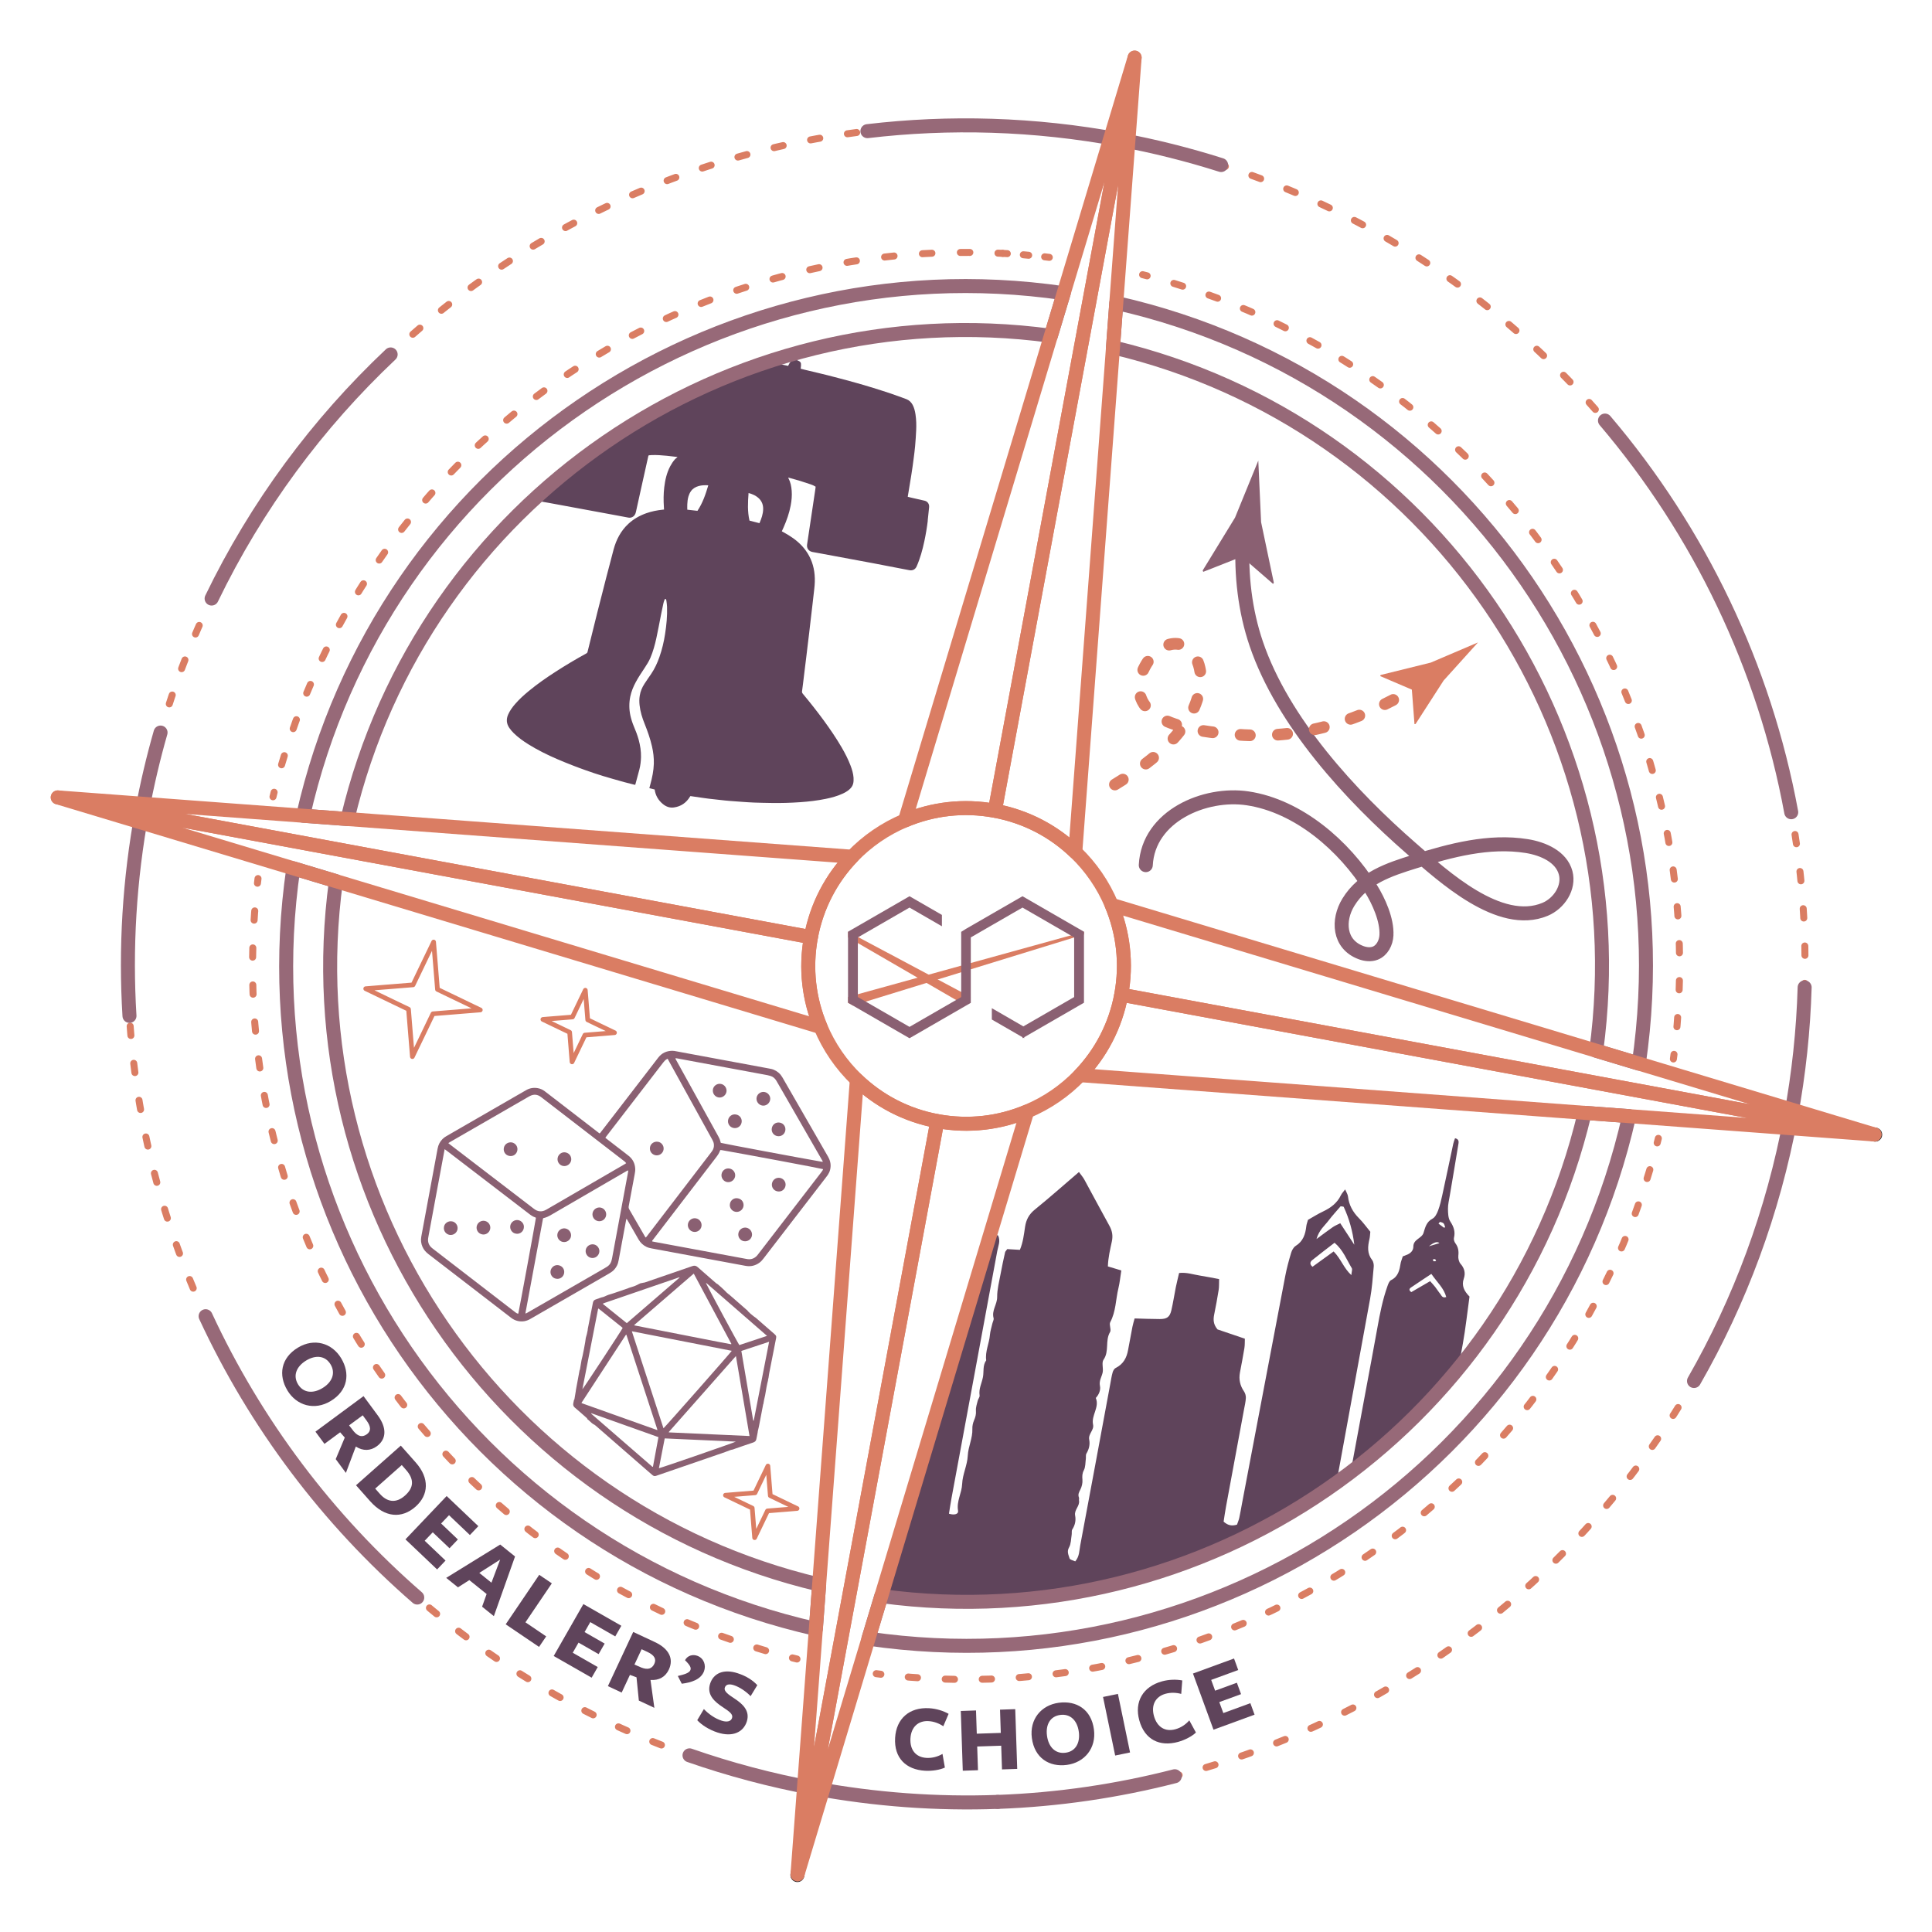 <?xml version="1.0" encoding="UTF-8"?><svg id="Layer_1" xmlns="http://www.w3.org/2000/svg" viewBox="0 0 828 828"><defs><style>.cls-1{stroke-dasharray:0 0 3.97 11.91;}.cls-1,.cls-2,.cls-3,.cls-4,.cls-5,.cls-6,.cls-7,.cls-8,.cls-9,.cls-10,.cls-11,.cls-12,.cls-13{fill:none;stroke-linecap:round;stroke-linejoin:round;}.cls-1,.cls-2,.cls-3,.cls-5,.cls-6,.cls-7,.cls-8,.cls-9,.cls-10,.cls-11{stroke:#da7d63;}.cls-1,.cls-3,.cls-6,.cls-7,.cls-8,.cls-10,.cls-11{stroke-width:3px;}.cls-2{stroke-width:5px;}.cls-2,.cls-7{stroke-dasharray:0 0 4 12;}.cls-4{stroke:#8a6072;}.cls-4,.cls-5,.cls-12,.cls-13{stroke-width:6px;}.cls-6{stroke-dasharray:0 0 3.97 11.9;}.cls-8{stroke-dasharray:0 0 4.07 12.2;}.cls-9{stroke-width:2px;}.cls-10{stroke-dasharray:0 0 2.3 6.89;}.cls-11{stroke-dasharray:0 0 3.96 11.89;}.cls-14{fill:#5f445b;}.cls-14,.cls-15,.cls-16{stroke-width:0px;}.cls-15{fill:#8a6072;}.cls-16{fill:#da7d63;}.cls-12{stroke:#231f20;}.cls-13{stroke:#976978;}</style></defs><path class="cls-7" d="m503.47,761.24c-49.11,12.63-101.69,15.01-154.83,5.15C153.53,730.18,24.71,542.66,60.91,347.55,97.12,152.44,284.64,23.62,479.75,59.82c195.11,36.2,323.93,223.72,287.73,418.84-26.34,141.97-132.8,248.84-264.01,282.58"/><path class="cls-3" d="m117,341.48c.16-.65.32-1.3.48-1.94"/><path class="cls-8" d="m120.67,327.76c39-133.29,163.48-223.06,300.94-219.48"/><path class="cls-3" d="m427.7,108.49c.67.03,1.33.06,2,.1"/><path class="cls-13" d="m773.42,423.16c-.54,18.35-2.49,36.89-5.94,55.49-7.6,40.96-21.87,79-41.48,113.21"/><path class="cls-3" d="m341.56,711.01c-.65-.16-1.3-.32-1.94-.48"/><path class="cls-1" d="m328.12,707.42c-140.52-40.96-232.76-176.9-218.42-322.98"/><path class="cls-3" d="m110.34,378.52c.08-.66.16-1.32.24-1.99"/><path class="cls-14" d="m397.59,223.08c.22-1.9.42-3.81.6-5.71.13-1.37-.65-2.48-1.92-2.78-1.84-.43-3.7-.84-5.54-1.26-.56-.12-1.11-.27-1.69-.41.02-.15.03-.27.05-.38.11-.68.22-1.37.34-2.05.78-4.66,1.56-9.31,2.14-14,.22-1.76.47-3.52.62-5.3.2-2.29.36-4.58.46-6.88.1-2.23.04-4.46-.29-6.67-.22-1.44-.55-2.86-1.25-4.16-.58-1.05-1.39-1.88-2.51-2.35-.75-.31-1.51-.58-2.27-.85-1.55-.56-3.12-1.13-4.68-1.66-1.3-.44-2.6-.86-3.9-1.27-1.14-.37-2.29-.73-3.43-1.08-1.35-.41-2.68-.83-4.02-1.22-1.14-.33-2.28-.66-3.42-.97-1.41-.39-2.83-.8-4.25-1.18-.97-.26-1.93-.51-2.9-.76-1.68-.44-3.36-.9-5.05-1.32-1.33-.34-2.66-.66-3.99-.97-1.96-.47-3.92-.92-5.87-1.4-.55-.13-1.11-.29-1.67-.43.05-.46.1-.88.13-1.29.1-1.28-.16-1.71-1.36-2.23-1.06-.47-2.21-.28-3.05.53-.4.39-.68.88-.92,1.39-.07.14-.13.27-.18.38-2.88-.6-5.76-1.19-8.63-1.78-37.5,12.33-71.83,32.65-100.6,59.34,2.28.38,4.57.78,6.84,1.19,9.52,1.76,19.04,3.51,28.57,5.28,1.78.33,3.56.66,5.34,1,.6.11,1.17.04,1.72-.24.91-.46,1.32-1.26,1.53-2.21.7-3.2,1.41-6.38,2.11-9.57.81-3.65,1.62-7.31,2.44-10.96.24-1.08.49-2.18.73-3.27.1-.41.1-.42.53-.47.28-.04.57-.06.86-.07,2.2-.1,4.39.09,6.58.29,1.36.13,2.72.31,4.08.47.14.02.28.05.49.09-.11.1-.17.16-.23.21-.29.25-.63.46-.87.74-.8.91-1.46,1.91-2.03,2.97-1.49,2.84-2.19,5.89-2.56,9.03-.33,2.83-.34,5.66-.15,8.5.02.34.04.67.06,1.04-.22.03-.41.05-.58.06-2.42.25-4.77.72-7.07,1.53-2.86,1.03-5.44,2.48-7.67,4.56-3.21,3-5.15,6.74-6.29,10.94-.54,2.02-1.05,4.03-1.58,6.04-.53,2.03-1.07,4.05-1.6,6.09-.57,2.22-1.13,4.46-1.7,6.68-.7,2.71-1.39,5.41-2.08,8.12-.74,2.95-1.47,5.91-2.2,8.87-.68,2.72-1.37,5.45-2.03,8.18-.07.28-.21.44-.45.56-4.53,2.49-8.96,5.12-13.3,7.93-3.94,2.54-7.79,5.22-11.41,8.21-2.07,1.7-4.05,3.49-5.81,5.52-1.22,1.4-2.32,2.9-3.07,4.63-.85,1.98-.69,3.85.52,5.64.55.79,1.16,1.54,1.85,2.21,1.93,1.9,4.12,3.46,6.4,4.88,3.91,2.43,8.03,4.47,12.25,6.29,2.33,1.01,4.7,1.95,7.08,2.88,1.68.66,3.39,1.27,5.08,1.88,1.21.43,2.43.85,3.64,1.26,1.29.42,2.6.85,3.91,1.25,1.36.41,2.72.81,4.08,1.2,1.64.47,3.28.94,4.93,1.39,1.34.36,2.69.7,4.03,1.04.22.06.45.08.73.14.6-2.22,1.2-4.38,1.77-6.56.45-1.74.65-3.52.7-5.32.06-2.52-.34-4.99-.99-7.42-.55-2-1.3-3.94-2.12-5.86-.61-1.47-1.09-2.98-1.44-4.54-.58-2.7-.6-5.41-.05-8.12.46-2.21,1.32-4.29,2.4-6.28,1.13-2.1,2.48-4.08,3.79-6.06.9-1.37,1.78-2.75,2.43-4.27,1.16-2.73,1.94-5.6,2.57-8.48.74-3.37,1.35-6.78,2.02-10.16.32-1.58.64-3.16.99-4.72.1-.51.3-1,.48-1.5.06-.18.15-.38.41-.41.3.21.37.54.4.85.12.85.24,1.71.27,2.56.14,3.91-.24,7.78-.84,11.63-.51,3.36-1.3,6.67-2.43,9.89-.89,2.53-2,4.95-3.5,7.18-.96,1.42-1.95,2.8-2.88,4.24-1.03,1.57-1.76,3.27-2.05,5.14-.22,1.34-.22,2.7-.07,4.05.3,2.8,1.13,5.46,2.18,8.05,1.25,3.13,2.38,6.3,3.13,9.59.57,2.47.87,4.96.8,7.49-.1,3.03-.71,5.97-1.51,8.88-.15.52-.27,1.04-.41,1.57.8.2,1.55.39,2.27.57.36,2.59,1.59,4.66,3.57,6.27,1.35,1.1,2.91,1.68,4.67,1.43,3.03-.41,5.3-1.99,6.88-4.58.06-.1.13-.19.17-.27.09,0,.14,0,.19,0,1.86.27,3.71.55,5.58.81.72.1,1.44.21,2.16.29,1.68.19,3.36.38,5.04.56,1.35.15,2.69.3,4.03.4,1.73.15,3.47.27,5.21.39,1.74.12,3.47.25,5.21.31,2.46.09,4.93.13,7.39.17,4.07.07,8.14-.05,12.19-.33,3.74-.26,7.46-.69,11.14-1.45,2.4-.5,4.77-1.13,7.02-2.16,1.03-.47,2.03-1.01,2.89-1.76.79-.67,1.42-1.45,1.7-2.46.23-.88.26-1.77.2-2.67-.13-1.79-.64-3.5-1.27-5.16-1.02-2.71-2.36-5.28-3.8-7.78-2.33-4-4.94-7.82-7.66-11.55-2.87-3.92-5.88-7.73-8.99-11.46-.3-.35-.42-.68-.35-1.14.15-.94.26-1.88.37-2.82.25-1.99.48-3.97.72-5.95.22-1.78.45-3.56.66-5.34.23-1.9.45-3.8.68-5.7.2-1.72.42-3.45.63-5.18.21-1.85.42-3.7.64-5.55.25-2.19.52-4.37.77-6.56.26-2.25.51-4.5.77-6.75.23-1.97.32-3.95.15-5.93-.32-3.91-1.58-7.49-3.93-10.66-1.95-2.61-4.4-4.67-7.16-6.36-.96-.59-1.96-1.13-2.95-1.69,0,0-.01-.05,0-.07.26-.55.51-1.11.76-1.67,1.31-2.99,2.4-6.06,3.01-9.29.4-2.1.61-4.22.44-6.37-.14-1.86-.5-3.68-1.39-5.35-.05-.08-.06-.17-.1-.29.12.02.19.02.25.05,1.61.46,3.23.89,4.83,1.37,1.55.48,3.09.98,4.62,1.51.72.24,1.4.56,2.05.97-.04.37-.07.7-.12,1.04-.55,3.73-1.11,7.46-1.67,11.2-.62,4.17-1.25,8.33-1.87,12.5-.25,1.66.65,2.93,2.31,3.25,1.3.24,2.6.47,3.9.71,7.35,1.36,14.72,2.72,22.07,4.1,3.82.72,7.64,1.47,11.47,2.21,1.38.26,2.76.54,4.14.79,1.37.24,2.49-.36,3.05-1.62,1.53-3.45,2.51-7.07,3.3-10.75.63-2.94,1.13-5.92,1.49-8.91Zm-98.68-4.15c-1.43-.16-2.88-.33-4.36-.49,0-.79-.04-1.55,0-2.31.05-1.12.17-2.23.48-3.31.23-.8.56-1.55,1.04-2.25.83-1.2,2.01-1.89,3.38-2.27,1.25-.35,2.53-.38,3.82-.33.06,0,.13.03.27.06-1.14,3.83-2.4,7.55-4.64,10.9Zm26.57,5.29c-1.42-.36-2.81-.72-4.27-1.1-.9-3.85-.71-7.79-.4-11.82.45.13.84.23,1.21.37.79.29,1.56.65,2.25,1.14,1.87,1.28,2.83,3.05,2.8,5.32-.03,2.16-.74,4.14-1.59,6.09Z"/><path class="cls-3" d="m710.72,487.87c-.16.65-.32,1.29-.49,1.94"/><path class="cls-6" d="m707.07,501.28c-41.55,140.08-177.65,231.77-323.65,216.92"/><path class="cls-3" d="m377.51,717.54c-.66-.08-1.32-.16-1.98-.25"/><path class="cls-13" d="m371.75,56.21c35.1-4.16,71.42-3.18,108,3.61,14.93,2.77,29.48,6.43,43.59,10.91"/><path class="cls-3" d="m489.69,117.72c.65.16,1.29.33,1.94.5"/><path class="cls-11" d="m503.07,121.45c139.55,42.29,230.56,178.59,215.05,324.51"/><path class="cls-3" d="m717.43,451.87c-.08.66-.17,1.32-.26,1.98"/><path class="cls-3" d="m429.7,108.59c.67.03,1.33.07,2,.11"/><path class="cls-10" d="m438.57,109.19c1.9.16,3.81.33,5.72.52"/><path class="cls-3" d="m447.71,110.07c.66.07,1.32.15,1.99.23"/><path class="cls-14" d="m578.84,631.02c17-12.9,32.5-27.79,46.13-44.41.66-3.56,1.3-7.11,1.95-10.67,1.22-6.76,1.94-13.63,2.87-20.27-2.33-2.36-3.48-4.68-2.46-7.66.82-2.37.33-4.43-1.39-6.39-.72-.82-1.05-2.32-.94-3.44.22-2-.03-3.7-1.25-5.33-.46-.61-.8-1.63-.63-2.32.65-2.66-.07-4.75-1.56-7.03-.94-1.42-.98-3.6-1-5.43-.02-1.86.45-3.74.76-5.59,1.21-7.23,2.46-14.45,3.63-21.69.17-1.11.62-2.53-1.36-2.98-.26.78-.59,1.55-.76,2.34-1.58,7.35-3.09,14.69-4.7,22.02-.48,2.23-1,4.47-1.8,6.6-.49,1.31-1.27,2.92-2.4,3.51-2.61,1.38-3.11,3.7-3.86,6.13-.74,2.35-4.37,2.69-4.35,5.83.01,1.59-.99,2.72-2.43,3.38-.97.44-1.98.78-2.1.82-.54,1.72-.82,2.31-.91,2.92-.48,2.93-.99,5.74-4.13,7.28-.75.37-1.2,1.63-1.53,2.57-2.04,5.73-3.21,11.67-4.28,17.65-1.73,9.7-3.58,19.38-5.38,29.08l-6.14,33.07Zm38.28-107.35c.54.16,1.2.25,1.54.62.39.42.48,1.11.7,1.68-.19.06-.47.22-.58.15-.77-.54-1.51-1.12-2.27-1.7.38-.48.54-.75.61-.74Zm-.24,9.11c-1.11.33-2.21.66-4.48,1.33q3.27-2.6,4.48-1.33Zm-1.4,7.62c-.34.05-.71.21-1.01.13-.2-.07-.31-.47-.46-.74.37-.05.73-.22,1.02-.13.21.07.31.47.45.74Zm-10.75,11.37c2.71-1.86,5.47-3.65,8.71-5.81,2.53,3.67,5.38,6.1,6.38,9.91-1.74.59-2-.67-2.56-1.33-.79-.96-1.43-2.04-2.2-3.01-.62-.8-1.32-1.52-2.15-2.46-2.87,1.67-5.51,3.2-8.06,4.69-1.17-.8-.89-1.47-.12-1.99Z"/><path class="cls-14" d="m588.74,542.97c.09-.97-.12-2.23-.68-2.95-2.2-2.82-1.9-5.82-1.16-8.96.24-1,.26-2.05.38-3.16-1.66-2.01-3.12-4.07-4.89-5.83-2.61-2.63-4.27-5.62-4.69-9.33-.1-.91-.7-1.76-1.21-2.99-.83,1.12-1.45,1.72-1.8,2.46-1.63,3.4-4.39,5.46-7.72,7.02-2.25,1.06-4.35,2.42-6.41,3.57-.29,1.08-.62,1.88-.71,2.7-.39,3.45-1.34,6.47-4.57,8.47-.94.59-1.64,1.92-1.97,3.06-.96,3.21-1.84,6.45-2.47,9.73-6.22,32.55-12.38,65.1-18.56,97.65-.39,2.06-.73,4.14-1.18,6.18-.23,1-.66,1.94-.96,2.83-2.14.65-3.87.4-5.73-1.29.32-2.08.63-4.33,1.05-6.57,2.54-13.82,5.12-27.63,7.68-41.45.3-1.64.71-3.3.8-4.96.04-.94-.26-2.05-.79-2.82-1.7-2.49-2.29-5.13-1.75-8.07.66-3.51,1.35-7,1.92-10.53.22-1.37.14-2.8.19-4-4.31-1.46-8.23-2.79-11.72-3.98-1.83-2.18-1.86-4.2-1.43-6.35.7-3.5,1.37-7,1.92-10.53.23-1.39.13-2.84.2-4.68-2.9-.54-5.55-1.1-8.22-1.51-2.84-.44-5.64-1.47-8.93-1.11-.5,2.16-1.01,4.16-1.42,6.16-.66,3.28-1.14,6.62-1.91,9.88-.68,2.85-1.9,3.7-4.92,3.7-3.49,0-6.99-.16-10.81-.26-.33,1.22-.71,2.39-.94,3.58-.65,3.3-1.27,6.6-1.86,9.9-.6,3.39-2.05,6.13-5.31,7.73-.61.3-1.11,1.18-1.31,1.89-.46,1.6-.7,3.28-1.01,4.93-4.29,23.1-8.55,46.2-12.89,69.28-.42,2.21-.29,4.62-2.12,6.8-.84-.41-2.26-.66-2.44-1.28-.45-1.47-1.25-2.91-.21-4.73.86-1.52.81-3.57,1.11-5.39.13-.76-.11-1.71.26-2.28,1.2-1.87,1.63-3.86,1.22-5.99-.47-2.44,2.09-4.03,1.66-6.42-.07-.4.11-.88-.02-1.25-.52-1.31,0-2.27.6-3.44.64-1.25,1.01-2.83.89-4.23-.12-1.49-.12-2.66.62-4.07.72-1.39.62-3.21.84-4.85.1-.76-.11-1.68.25-2.27,1.12-1.9,1.61-3.87,1.19-6.01-.48-2.43,2.18-4.05,1.66-6.42-.86-3.94,2.85-7.39,1.17-11.4,1.36-1.47,2.16-3.39,1.78-5.16-.47-2.28.79-3.9,1.17-5.82.34-1.79-.52-4.15.36-5.41,2.57-3.65.59-8.17,2.8-11.85.63-1.04-.51-3.13.08-4.24,2.46-4.59,2.33-9.73,3.51-14.57.58-2.39.8-4.89,1.24-7.6-2.09-.63-3.8-1.14-5.76-1.73.12-3.85.98-7.3,1.71-10.74.51-2.42.15-4.48-1.02-6.61-3.66-6.61-7.19-13.28-10.81-19.91-.57-1.04-1.39-1.96-2.28-3.2-6.47,5.53-12.57,10.97-18.91,16.1-2.49,2.01-3.71,4.31-4.18,7.37-.49,3.25-.84,6.61-2.22,9.89-2.04-.12-3.84-.23-5.41-.32-.48.68-.85.98-.93,1.34-.68,3.07-1.36,6.14-1.92,9.24-.6,3.3-1.51,6.62-1.48,9.93.04,3.18-2.45,5.79-1.53,9.07.19.67-.36,1.54-.53,2.33-.37,1.61-.9,3.22-1.04,4.85-.3,3.68-2.12,7.12-1.6,10.9-1.57,2.21-.94,4.8-1.39,7.18-.5,2.61-1.87,5.03-1.44,7.88.11.69-.62,1.48-.81,2.26-.34,1.41-.87,2.88-.76,4.27.13,1.55-.23,2.79-.82,4.16-.48,1.12-.76,2.44-.71,3.66.15,3.97-1.78,7.52-1.97,11.49-.19,4.05-2.25,8.01-2.4,12.05-.15,3.95-2.49,7.44-1.76,11.51.26,1.44-1.49,2.01-3.9,1.28.36-2.21.69-4.47,1.1-6.71,6.53-35.27,13.1-70.53,19.59-105.8.4-2.18,1.51-4.41.37-6.74-1.09-.3-2.18-.6-3.28-.9l-46.8,155.49c71.24,9.65,140.35-9.36,195.09-48.59,4.83-26.28,9.64-52.56,14.42-78.85.83-4.5,1.14-9.1,1.55-13.68Zm-19.34-19.89c1.63-2.16,3.48-4.14,5.15-6.1.61.11,1.24.07,1.33.27,2.36,5.08,3.85,10.45,4.54,16.21-1.93-2.95-3.87-5.91-6.03-9.22-1.15.59-2.25,1.03-3.2,1.68-2.06,1.41-4.03,2.93-6.98,5.1,1.15-3.97,3.53-5.74,5.19-7.94Zm2.17,13.25c-3.17,2.29-6.16,4.45-9.07,6.57-1.41-1.16-.93-2.18-.15-2.82,3.08-2.5,6.26-4.88,9.6-7.47,3.64,3.06,5.18,7.22,7.39,10.9.32.54-.08,1.5-.19,2.96-3.33-3.01-4.33-6.82-7.58-10.13Z"/><path class="cls-13" d="m55.49,435.38c-1.77-28.77-.07-58.21,5.42-87.83,2.12-11.44,4.76-22.64,7.9-33.6"/><path class="cls-13" d="m455.88,125.65l-5.5,18.26c-138.62-18.77-269.25,70.97-301.46,207.1l-19.02-1.41c33.46-148.17,175.68-245.87,325.99-223.94Z"/><path class="cls-13" d="m702.36,455.82l-18.26-5.5c18.77-138.62-70.97-269.25-207.1-301.46l1.41-19.02c148.17,33.46,245.87,175.68,223.94,325.99Z"/><path class="cls-13" d="m698.18,478.35c-33.46,148.17-175.68,245.87-325.99,223.94l5.5-18.26c138.62,18.77,269.25-70.97,301.46-207.1l19.02,1.41Z"/><path class="cls-13" d="m427.57,772.24c-25.93.94-52.36-.93-78.93-5.86-18.33-3.4-36.07-8.14-53.14-14.09"/><path class="cls-13" d="m349.65,698.12c-148.17-33.46-245.87-175.68-223.94-325.99l18.26,5.5c-18.77,138.62,70.97,269.25,207.1,301.46l-1.41,19.02Z"/><line class="cls-12" x1="341.74" y1="803.58" x2="341.8" y2="803.26"/><line class="cls-12" x1="803.64" y1="486.27" x2="803.32" y2="486.21"/><path class="cls-5" d="m460.84,365.16c-9.19-8.85-20.99-15.18-34.47-17.69L486.27,24.69l-2.82,37.65-5.04,67.49-1.41,19.02-16.16,216.31Z"/><path class="cls-5" d="m486.27,24.69l-59.9,322.79c-13.48-2.5-26.77-.82-38.52,4.14l62.52-207.71,5.5-18.26,19.51-64.81,10.88-36.15Z"/><path class="cls-5" d="m440.22,476.33l-62.52,207.71-5.5,18.26-19.51,64.81-10.88,36.15,59.9-322.79c13.48,2.5,26.77.82,38.52-4.14Z"/><path class="cls-5" d="m401.69,480.47l-59.9,322.79,2.82-37.65,5.04-67.49,1.41-19.02,16.16-216.31c9.19,8.85,20.99,15.18,34.47,17.69Z"/><path class="cls-5" d="m803.32,486.21l-322.79-59.9c2.5-13.48.82-26.77-4.14-38.52l207.71,62.52,18.26,5.5,64.81,19.51,36.15,10.88Z"/><path class="cls-5" d="m803.32,486.21l-37.65-2.82-67.49-5.04-19.02-1.41-216.31-16.16c8.85-9.19,15.18-20.99,17.69-34.47l322.79,59.9Z"/><path class="cls-5" d="m351.68,440.16l-207.71-62.52-18.26-5.5-64.81-19.51-36.15-10.88,322.79,59.9c-2.5,13.48-.82,26.77,4.14,38.52Z"/><path class="cls-5" d="m365.22,367.16c-8.85,9.19-15.18,20.99-17.69,34.47L24.75,341.74l37.65,2.82,67.49,5.04,19.02,1.41,216.31,16.16Z"/><path class="cls-5" d="m480.53,426.31c-2.5,13.48-8.84,25.28-17.69,34.47-6.39,6.67-14.11,11.97-22.63,15.54-11.75,4.96-25.04,6.64-38.52,4.14s-25.28-8.84-34.47-17.69c-6.67-6.39-11.97-14.11-15.54-22.63-4.96-11.75-6.64-25.04-4.14-38.52s8.84-25.28,17.69-34.47c6.39-6.67,14.11-11.97,22.63-15.54,11.75-4.96,25.04-6.64,38.52-4.14,13.48,2.5,25.28,8.84,34.47,17.69,6.67,6.39,11.97,14.11,15.54,22.63,4.96,11.75,6.64,25.04,4.14,38.52Z"/><path class="cls-4" d="m491.05,370.77c1.08-21.06,25.34-31.37,43.65-28.62,21.81,3.27,41.42,20.39,52.79,38.6,3.4,5.45,7.03,13.5,6.7,20.07-.16,3.19-1.83,6.52-4.81,7.68-1.94.75-4.15.49-6.1-.23-9.54-3.56-10.13-13.89-5.4-21.61,6.37-10.39,17.39-14,28.46-17.44,15.36-4.78,31.78-9.2,47.97-6.62,7.06,1.13,14.84,4.56,16.68,11.47,1.68,6.32-2.8,13.13-8.84,15.65-19.45,8.09-43.59-14.16-57.11-25.93-26.23-22.84-55.24-54.36-66.64-87.86-4.79-14.08-6.66-29.62-5.77-44.92"/><path class="cls-15" d="m532.16,238.58l-16.48,6.49-.25-.57,13.86-22.65c3.33-8.15,6.65-16.3,9.98-24.45.4,8.79.8,17.59,1.2,26.38l5.46,25.98-.34.47-13.43-11.66Z"/><path class="cls-2" d="m477.82,336.23c15.91-9.7,36.35-24.94,36.77-45.62.15-7.25-4.7-16.4-13.12-14.44-4.36,1.02-7.8,4.46-10.11,8.29-1.89,3.13-3.21,6.69-3.17,10.34.18,16.99,30.26,19.15,42.28,20.06,30,2.27,56.08-7.36,79.93-22.67"/><path class="cls-16" d="m605.09,295.56l-13.57-5.8.18-.48,21.48-5.31c6.75-2.88,13.49-5.76,20.24-8.64-4.91,5.45-9.83,10.89-14.74,16.34l-11.99,18.6-.48.08-1.13-14.78Z"/><path class="cls-15" d="m329.62,588.78c.01-.08.03-.17.05-.26.01-.07.02-.13.03-.2,0-.01,0-.02.01-.03.02-.1.04-.2.06-.31.93-4.74,1.86-9.48,2.79-14.21.06-.28.12-.57.11-.86-.02-.5-.36-.82-.71-1.13-2.6-2.26-5.21-4.53-7.81-6.8-.08-.07-.17-.15-.26-.24-.06-.03-.12-.07-.17-.1-.39-.25-.75-.54-1.12-.84-.68-.54-1.36-1.1-1.95-1.73-.15-.16-.28-.34-.4-.52-.09-.06-.19-.13-.28-.21-2.47-2.19-4.96-4.34-7.45-6.51-.08-.06-.17-.11-.25-.17-.62-.44-1.14-1-1.67-1.55-.95-.99-2.01-1.86-3.05-2.76-.25-.12-.49-.27-.72-.47-2.59-2.28-5.22-4.51-7.8-6.81-.72-.64-1.39-.78-2.3-.46-6.7,2.33-13.42,4.61-20.12,6.93-.38.13-.75.21-1.13.23-.16.08-.34.12-.54.11.17.02-.24.03-.17.02-.15.03-.29.09-.43.14-.28.11-.55.25-.81.39-.6.32-1.18.61-1.82.83-.72.24-1.43.47-2.15.68-.18.09-.3.15-.42.19-2.07.71-4.15,1.41-6.22,2.13,0,0-.01,0-.02,0-.67.26-1.39.41-2.08.64-1.05.35-1.96.99-3.06,1.14-.03.01-.06.02-.1.03-.84.29-1.69.57-2.52.9-.6.24-.91.68-1.04,1.36-.72,3.8-1.48,7.6-2.23,11.39.01.08.03.16.01.26-.19,1.16-.48,2.29-.83,3.41-.03,1.03-1.41,8.25-1.82,9.49-.24,1.34-.44,2.68-.68,4.01-.02.13-.09.25-.16.34l-1.6,8.64c0,.05.01.11,0,.16-.22,1.2-.38,2.4-.6,3.6-.03.16-.11.28-.21.39-.1.49-.22.97-.3,1.47-.11.69.06,1.24.63,1.73,1.63,1.36,3.21,2.78,4.8,4.18.18.15.34.32.66.61-.08,0-.16.01-.24.02.27.2.53.42.78.65.4.37.78.75,1.2,1.1.2.17.41.33.62.48.02.01.05.03.07.04.06.03.11.07.17.1.12.07.24.13.36.18.11.05.19.12.27.21.09.06.18.12.27.19,7.41,6.48,14.84,12.94,22.26,19.4.69.6,1.39,1.2,2.08,1.8.48.42,1,.55,1.61.31.18-.07.37-.12.55-.19,9.38-3.22,18.75-6.44,28.12-9.68.12-.04.23-.07.34-.09.24-.11.49-.21.75-.3.51-.17,1.01-.36,1.51-.56.52-.21,1.06-.4,1.62-.46.39-.15.62-.24.86-.32,2.6-.89,5.19-1.81,7.81-2.67.75-.25,1.21-.66,1.36-1.42.12-.59.24-1.18.36-1.77.07-.37.14-.75.22-1.17.02-.37.1-.73.2-1.09.12-.46.23-.93.33-1.4,0-.1.02-.2.04-.29,0-.04.03-.08.04-.13,0,0,0,0,0,0,.58-3.03,1.16-6.08,1.75-9.14.02,0,.04,0,.06-.01.18-1.29.47-2.56.77-3.82.25-1.79.95-5.45,1.23-6.29,0-.02,0-.05,0-.07.02-.39.11-.75.23-1.13,0,0,0-.01,0-.02.08-.57.15-1.15.25-1.72,0,0,0,0,0,0Zm-27-38.89s.05-.02.07,0c.08.05.17.1.24.16,8.55,7.44,17.1,14.89,25.8,22.47-4.07,1.35-7.97,2.65-11.87,3.94-.4-.41-13.65-25.04-14.28-26.52.01-.01.02-.03.04-.04Zm-5.3-4.07c5.42,10.13,10.78,20.15,16.13,30.13-.05.08-.07.1-.08.12-.02.01-.04.03-.06.03-1.73-.32-3.47-.63-5.19-.97-12.06-2.36-24.11-4.73-36.17-7.09-.03,0-.06-.06-.15-.17,8.48-7.33,16.97-14.66,25.53-22.05Zm-38.87,12.85c.13-.06.26-.13.39-.18,10.75-3.69,21.49-7.39,32.24-11.07.03-.01.08.03.2.09-7.54,6.52-15.06,13.01-22.65,19.56-3.45-2.78-6.85-5.51-10.23-8.23,0-.07,0-.09,0-.11,0-.02.02-.05.03-.06Zm-2.11,2.24c.11-.06.13-.08.15-.08.02,0,.05,0,.07.01,3.31,2.65,6.63,5.3,9.94,7.95.13.1.25.23.36.33-.25.67-16.76,25.85-17.27,26.28,2.27-11.58,4.51-23.07,6.75-34.49Zm-7.05,40.45c-.03-.07-.04-.1-.05-.12,0-.02-.02-.06,0-.07,6.24-9.57,12.49-19.14,18.74-28.71.1-.16.22-.3.32-.44.07,0,.09,0,.11,0,.02,0,.05.02.05.04,4.41,13.48,8.81,26.96,13.21,40.44.03.09.02.18.05.41-10.88-3.87-21.67-7.72-32.43-11.56Zm30.55,27.23c-.11.03-.14.04-.16.05-.02,0-.05,0-.07,0-8.65-7.51-17.31-15.02-25.96-22.53-.09-.08-.17-.17-.25-.26-.03-.03-.02-.09-.03-.2,9.62,3.43,19.22,6.85,28.82,10.27l-2.35,12.67Zm4.51-16.46c-4.51-13.82-9.01-27.62-13.56-41.58,14.4,2.81,28.6,5.59,42.82,8.37-.24.54-28.45,32.54-29.26,33.2Zm-1.96,17.11c.84-4.29,1.65-8.5,2.49-12.78,10.15.46,20.26.92,30.47,1.38-.53.38-31.8,11.18-32.95,11.4Zm4.29-15.36c-.02-.05-.04-.11-.06-.16,9.55-10.81,19.11-21.62,28.77-32.56,1.96,11.51,3.89,22.83,5.83,34.28-11.57-.52-23.06-1.04-34.54-1.56Zm36.34-5.03c-.09,0-.11,0-.13,0-.02,0-.05-.02-.05-.03-.04-.14-.08-.28-.11-.42-1.67-9.79-3.33-19.57-5.01-29.42,3.94-1.31,7.83-2.61,11.9-3.94-2.22,11.39-4.41,22.6-6.59,33.81Z"/><polygon class="cls-9" points="205.85 432.84 202.99 433.07 197.88 433.48 196.44 433.6 185.55 434.48 180.82 444.33 180.19 445.64 177.96 450.26 176.73 452.84 176.5 449.99 176.08 444.88 175.96 443.43 175.08 432.54 165.23 427.81 163.93 427.18 159.31 424.96 156.73 423.72 159.58 423.49 164.69 423.07 166.14 422.96 177.02 422.08 181.75 412.23 182.38 410.92 184.61 406.3 185.84 403.72 186.07 406.57 186.49 411.68 186.61 413.13 187.49 424.02 197.34 428.75 198.65 429.38 203.26 431.6 205.85 432.84"/><polygon class="cls-9" points="263.36 442.58 261.57 442.73 258.38 442.99 257.48 443.06 250.67 443.61 247.71 449.77 247.32 450.59 245.93 453.47 245.16 455.09 245.01 453.3 244.75 450.11 244.68 449.21 244.13 442.4 237.97 439.44 237.16 439.05 234.27 437.66 232.66 436.89 234.44 436.74 237.63 436.48 238.54 436.41 245.34 435.86 248.3 429.7 248.69 428.88 250.08 426 250.85 424.38 251 426.17 251.26 429.36 251.33 430.26 251.88 437.07 258.04 440.03 258.86 440.42 261.74 441.81 263.36 442.58"/><polygon class="cls-9" points="341.6 646.5 339.82 646.65 336.63 646.91 335.72 646.98 328.92 647.53 325.96 653.69 325.57 654.51 324.18 657.39 323.41 659.01 323.26 657.22 323 654.03 322.93 653.13 322.38 646.32 316.22 643.36 315.4 642.97 312.52 641.58 310.9 640.81 312.69 640.66 315.88 640.4 316.78 640.33 323.59 639.78 326.54 633.62 326.94 632.8 328.33 629.92 329.1 628.3 329.25 630.09 329.51 633.28 329.58 634.19 330.13 640.99 336.29 643.95 337.1 644.34 339.99 645.73 341.6 646.5"/><path class="cls-15" d="m354.99,495.91c-1.02-1.77-2.04-3.55-3.06-5.32-4.36-7.58-8.73-15.16-13.09-22.74-1.19-2.06-2.38-4.13-3.57-6.19-.84-1.45-2.04-2.5-3.59-3.17-.68-.3-1.39-.43-2.1-.56-8.41-1.56-16.81-3.12-25.22-4.68-4.85-.9-9.7-1.8-14.55-2.7-.55-.1-1.11-.22-1.67-.21-2.47.02-4.52.96-6.05,2.94-5.75,7.45-11.49,14.91-17.23,22.37-2.44,3.17-4.89,6.35-7.34,9.51-.16.21-.27.5-.6.57-.22-.16-.44-.33-.67-.5-6.74-5.19-13.48-10.39-20.22-15.59-.86-.67-1.73-1.33-2.6-1.99-.91-.7-1.94-1.13-3.06-1.32-1.74-.28-3.4,0-4.94.91-1.6.93-3.21,1.85-4.81,2.77-6.8,3.92-13.6,7.84-20.4,11.76-2.96,1.71-5.92,3.42-8.89,5.13-.61.35-1.18.75-1.68,1.26-1.14,1.15-1.82,2.52-2.11,4.12-2.03,11-4.08,22-6.12,33-.29,1.57-.58,3.14-.87,4.71-.29,1.54-.09,3.01.54,4.43.56,1.26,1.46,2.23,2.55,3.07,9.61,7.39,19.21,14.79,28.81,22.19,2.17,1.67,4.35,3.35,6.52,5.03.9.7,1.89,1.2,3,1.44,1.86.4,3.62.09,5.26-.86,1.7-.97,3.4-1.96,5.1-2.94,9.08-5.24,18.17-10.47,27.25-15.71.8-.46,1.6-.92,2.38-1.43,1.08-.7,1.87-1.68,2.46-2.82.4-.78.59-1.63.75-2.49,1.02-5.51,2.05-11.03,3.07-16.54l.17-.9c.06-.02.12-.03.17-.05.11.16.22.31.31.48.56.97,1.12,1.94,1.68,2.92,1.04,1.8,2.08,3.59,3.1,5.39.8,1.4,1.92,2.46,3.38,3.17.74.36,1.53.54,2.33.69,13.26,2.46,26.52,4.92,39.77,7.38.19.04.39.07.58.1,2.13.34,4.06-.14,5.79-1.42.71-.52,1.26-1.19,1.79-1.88,8.9-11.56,17.81-23.12,26.71-34.69.26-.33.52-.66.75-1.01.45-.68.8-1.41.99-2.21.46-1.92.18-3.73-.8-5.43Zm-65.14-42.37c.19.03.39.07.58.1,12.81,2.38,25.63,4.75,38.44,7.14.44.08.87.2,1.3.33,1.1.32,1.92,1.01,2.51,1.99.43.72.85,1.45,1.27,2.18,6.09,10.59,12.19,21.19,18.28,31.78.15.25.36.49.37.88-.21-.03-.37-.04-.53-.07-7.77-1.33-42.27-7.79-43.16-8.08-.04-.15-.09-.31-.13-.47-.16-.75-.45-1.44-.82-2.11-2.5-4.51-4.99-9.03-7.48-13.54-3.59-6.5-7.18-13-10.77-19.5-.09-.17-.17-.35-.24-.49.1-.22.25-.15.38-.13Zm-67.66,109.18c-.02.1-.08.19-.12.31-.58-.12-.99-.45-1.41-.77-1.95-1.5-3.9-3.01-5.85-4.51-9.71-7.49-19.42-14.97-29.13-22.46-.18-.14-.35-.27-.53-.42-1.32-1.08-1.88-2.47-1.66-4.17.04-.33.11-.66.17-.99,2.23-12.02,4.46-24.04,6.69-36.06l.21-1.14c.37.26.62.43.86.62,5.98,4.58,11.96,9.16,17.93,13.74,5.78,4.43,11.56,8.86,17.33,13.29.85.65,1.7,1.28,2.74,1.59.1.03.18.12.26.18-.03.68-7.08,38.99-7.5,40.8Zm7.18-44.28c-.26-.17-.5-.35-.75-.54-11.91-9.13-23.82-18.25-35.73-27.38-.22-.17-.43-.34-.76-.61.36-.22.61-.39.88-.55,5.93-3.42,11.85-6.83,17.78-10.25,5.08-2.93,10.15-5.85,15.23-8.78.32-.18.63-.37.95-.54,1.7-.92,3.33-.83,4.88.35,2.14,1.63,4.26,3.28,6.39,4.92,9.62,7.42,19.25,14.84,28.87,22.26.44.34.91.66,1.24,1.19-.16.11-.3.23-.46.32-7.81,4.53-15.62,9.06-23.42,13.59-3.37,1.96-6.74,3.91-10.11,5.87-.71.41-1.43.76-2.27.83-.99.08-1.89-.14-2.71-.69Zm32.93,20.89c-.08.44-.2.87-.34,1.3-.29.88-.84,1.58-1.59,2.11-.34.24-.7.46-1.07.67-8.18,4.72-16.37,9.43-24.55,14.15-2.91,1.68-5.83,3.36-8.75,5.03-.21.12-.44.23-.76.39-.01-.22-.03-.3-.02-.38,2.49-13.42,4.98-26.85,7.48-40.27.01-.08.07-.15.09-.21.04-.03.06-.05.08-.06,1.28-.26,2.41-.87,3.53-1.52,8.04-4.68,16.09-9.35,24.14-14.02,2.69-1.56,5.38-3.12,8.07-4.68.16-.09.34-.16.57-.26.02.17.05.28.04.38-.03.25-.08.5-.12.75-2.27,12.21-4.53,24.42-6.8,36.63Zm15.19-9.83c-.22.29-.45.57-.69.87-.3-.19-.42-.48-.57-.74-.94-1.62-1.88-3.25-2.82-4.88-1.23-2.14-2.45-4.28-3.7-6.41-.27-.46-.36-.89-.25-1.43.87-4.57,1.71-9.15,2.56-13.72.14-.77.27-1.54.22-2.34-.13-2.22-1.03-4.06-2.77-5.45-1.64-1.31-3.32-2.57-4.98-3.85-1.44-1.11-2.88-2.22-4.32-3.34-.24-.19-.48-.38-.74-.59.18-.26.34-.49.51-.71,8.1-10.52,16.2-21.03,24.3-31.55.43-.56.9-1.08,1.52-1.43.09-.05.2-.09.37-.17.7,1.27,1.37,2.47,2.03,3.68,4.83,8.76,9.66,17.52,14.5,26.28.91,1.64,1.81,3.29,2.72,4.93.32.57.52,1.18.58,1.83.1,1.05-.18,2-.78,2.85-.36.5-.74.98-1.11,1.47-8.86,11.56-17.71,23.12-26.57,34.68Zm74.91-27.7c-.19.31-.42.59-.64.88-8.92,11.59-17.84,23.17-26.76,34.75-.19.24-.37.5-.58.72-1.09,1.16-2.41,1.69-4.01,1.48-.31-.04-.61-.1-.91-.16-13.01-2.41-26.02-4.83-39.03-7.24-.33-.06-.65-.13-.96-.19-.07-.36.18-.51.32-.7,1.66-2.18,3.34-4.36,5.01-6.54,7.38-9.63,14.75-19.26,22.13-28.88.68-.89,1.31-1.82,1.66-2.9.02-.05.07-.08.15-.16.18.02.4.03.62.07,9.31,1.61,42.52,7.84,43.3,8.12.06.31-.16.53-.3.75Z"/><path class="cls-15" d="m241.36,499.7c1.58.28,3.12-.8,3.42-2.37.24-1.27-.42-3.01-2.34-3.43-1.57-.34-3.13.73-3.44,2.32-.32,1.63.74,3.21,2.36,3.49Z"/><path class="cls-15" d="m219.4,489.62c-1.63-.27-3.12.69-3.46,2.3-.32,1.57.6,3.16,2.35,3.48,1.72.32,3.13-.8,3.42-2.34.3-1.57-.67-3.07-2.32-3.45Z"/><path class="cls-15" d="m298.27,522.15c-1.59-.3-3.12.77-3.43,2.35-.32,1.65.88,3.2,2.36,3.42,1.48.32,3.14-.7,3.43-2.34.29-1.59-.77-3.14-2.36-3.43Z"/><path class="cls-15" d="m316.31,513.58c-1.91-.4-3.25.99-3.46,2.27-.37,1.51.64,3.13,2.24,3.47,1.7.36,3.22-.76,3.53-2.29.27-1.36-.43-3.06-2.31-3.45Z"/><path class="cls-15" d="m319.85,526.15c-1.39-.25-3.09.61-3.4,2.4-.32,1.86,1.08,3.23,2.39,3.39,1.59.28,3.15-.8,3.42-2.38.27-1.58-.83-3.12-2.41-3.41Z"/><path class="cls-15" d="m312.63,500.8c-1.62-.28-3.11.77-3.39,2.39-.28,1.59.82,3.15,2.39,3.41,1.6.26,3.13-.82,3.41-2.41.28-1.59-.8-3.11-2.41-3.39Z"/><path class="cls-15" d="m334.26,504.81c-1.62-.28-3.12.76-3.41,2.37-.28,1.47.59,3.09,2.37,3.41,1.76.31,3.14-.83,3.42-2.37.31-1.7-.87-3.14-2.38-3.41Z"/><path class="cls-15" d="m222.15,522.92c-1.56-.3-3.18.76-3.46,2.4-.28,1.61.87,3.18,2.38,3.38,1.22.31,3.06-.43,3.41-2.34.34-1.84-.97-3.17-2.33-3.44Z"/><path class="cls-15" d="m207.78,523.25c-1.58-.33-3.12.69-3.47,2.27-.28,1.27.34,3.08,2.33,3.5,1.57.33,3.13-.75,3.44-2.32.31-1.58-.71-3.12-2.3-3.45Z"/><path class="cls-15" d="m193.73,523.45c-1.59-.3-3.16.72-3.45,2.3-.34,1.91,1.01,3.24,2.38,3.48,1.56.27,3.11-.77,3.41-2.37.33-1.8-1.03-3.25-2.34-3.41Z"/><path class="cls-15" d="m282,489.34c-1.6-.29-3.18.76-3.43,2.34-.3,1.87.96,3.17,2.37,3.43,1.56.29,3.13-.74,3.43-2.36.34-1.84-1.09-3.27-2.36-3.41Z"/><path class="cls-15" d="m314.37,483.42c1.81.35,3.24-.96,3.44-2.3.32-1.32-.41-3.06-2.27-3.46-1.73-.37-3.2.77-3.5,2.34-.29,1.51.67,3.1,2.34,3.42Z"/><path class="cls-15" d="m326.58,473.79c1.56.32,3.14-.74,3.46-2.32.36-1.53-.73-3.14-2.3-3.45-1.57-.31-3.14.7-3.47,2.3-.32,1.57.74,3.15,2.32,3.47Z"/><path class="cls-15" d="m307.87,470.32c1.57.31,3.13-.77,3.46-2.34.3-1.47-.69-3.12-2.34-3.44-1.72-.33-3.22.9-3.44,2.32-.3,1.59.74,3.15,2.33,3.46Z"/><path class="cls-15" d="m333.17,486.9c1.53.3,3.1-.71,3.39-2.37.29-1.61-.74-3.12-2.35-3.41-1.62-.3-3.15.7-3.44,2.42-.29,1.7.88,3.13,2.41,3.37Z"/><path class="cls-15" d="m256.36,523.34c1.61.27,3.1-.78,3.39-2.38.29-1.59-.77-3.13-2.35-3.43-1.57-.29-3.13.77-3.44,2.34-.31,1.62.77,3.2,2.39,3.47Z"/><path class="cls-15" d="m239.42,542.25c-1.75-.34-3.19.88-3.46,2.4-.26,1.51.75,3.14,2.39,3.37,1.45.32,3.1-.63,3.41-2.34.29-1.56-.64-3.09-2.34-3.43Z"/><path class="cls-15" d="m242.3,526.48c-1.47-.27-3.11.7-3.41,2.39-.31,1.74.98,3.2,2.38,3.4,1.59.28,3.15-.79,3.43-2.37.28-1.57-.82-3.13-2.4-3.41Z"/><path class="cls-15" d="m254.47,533.32c-1.57-.29-3.15.78-3.44,2.34-.29,1.59.78,3.15,2.36,3.44,1.58.3,3.13-.78,3.43-2.37.33-1.48-.73-3.12-2.35-3.42Z"/><path class="cls-13" d="m687.85,180.24c40.43,47.57,68.32,105.39,79.82,167.86"/><path class="cls-13" d="m90.69,256.52c19.23-39.8,45.42-75.09,76.73-104.62"/><path class="cls-13" d="m178.82,684.66c-38.43-33.37-69.35-74.56-90.7-120.57"/><path class="cls-13" d="m503.47,761.24c-24.56,6.31-49.98,10.07-75.9,11.01"/><path class="cls-14" d="m123.18,595.9c-3.93-6.49-2.89-13.87,4.51-18.35,6.94-4.2,14.55-2,18.5,4.52s2.94,13.89-4.46,18.37c-6.94,4.2-14.61,1.99-18.56-4.53Zm18.48-11.19c-2.25-3.72-6.33-4.12-10.43-1.64-4.21,2.55-5.77,6.46-3.5,10.21,2.23,3.68,6.36,4.1,10.47,1.62,4.21-2.55,5.71-6.48,3.46-10.19Z"/><path class="cls-14" d="m139.06,618.81l-3.87-5.24,20.61-15.23s6.26,8.48,6.11,8.28c4.04,5.48,3.62,10.22-.37,13.17-2.77,2.05-5.95,2.15-9.05.16l-4.25,11.29-4.36-5.9,3.88-9.24-1.98-2.26-6.73,4.97Zm12.56-5.35c1.82,2.12,3.65,2.66,5.63,1.2,1.81-1.34,1.78-3.25-.17-5.89-.07-.1-1.63-2.21-1.63-2.21l-5.84,4.31,2.01,2.59Z"/><path class="cls-14" d="m158.67,643.42c-.08-.09-6.09-6.88-6.09-6.88l19.19-16.99s5.22,5.89,6.39,7.21c5.98,6.75,5.63,13.91-.08,18.96-5.89,5.22-13.18,4.72-19.41-2.31Zm15.31-13.51l-1.79-2.03-11.39,10.09,2.01,2.27c3.13,3.53,6.9,4.14,10.73.74,3.96-3.51,3.97-7.08.44-11.07Z"/><path class="cls-14" d="m173.76,659.73l17.66-18.57,13.58,12.91-3.62,3.8-8.94-8.5-3.39,3.56,7.19,6.84-3.59,3.77-7.19-6.84-3.45,3.62,8.94,8.5-3.62,3.8-13.58-12.91Z"/><path class="cls-14" d="m211.66,692.64l-5.05-4.06,1.94-5.43-7.42-5.96-4.85,3.1-5.05-4.06,23.14-14.28,6.36,5.11-9.08,25.58Zm2.69-24.24l-8.94,5.7,5.21,4.19,3.73-9.89Z"/><path class="cls-14" d="m216.73,696.13l14.37-21.21,5.4,3.66-11.31,16.7,8.89,6.03-3.06,4.51-14.29-9.68Z"/><path class="cls-14" d="m237.3,709.71l12.72-22.25,16.27,9.3-2.61,4.56-10.71-6.13-2.44,4.27,8.61,4.93-2.59,4.52-8.61-4.93-2.48,4.34,10.71,6.13-2.61,4.56-16.27-9.3Z"/><path class="cls-14" d="m266.44,725.39l-5.91-2.76,10.85-23.22s9.55,4.46,9.32,4.36c6.17,2.88,8.06,7.25,5.96,11.75-1.46,3.12-4.2,4.73-7.88,4.46l1.66,11.95-6.65-3.11-1-9.97-2.82-1.04-3.54,7.58Zm8.48-10.7c2.61.99,4.47.6,5.51-1.63.95-2.04.01-3.71-2.96-5.09-.11-.05-2.49-1.16-2.49-1.16l-3.07,6.57,3.01,1.31Z"/><path class="cls-14" d="m299.01,709.69c2.67,1.05,3.7,4.05,2.68,6.64-1.38,3.51-5.48,4.77-9.5,5.26l-1.7-3.31c2.67-.63,4.89-1.25,5.39-2.51.4-1.03-.1-2.11-2.3-4.25,1.04-1.97,3.25-2.69,5.43-1.84Z"/><path class="cls-14" d="m313.73,736.32c.53-1.64-1.05-2.75-3.99-4.7-3.23-2.13-6.99-5.16-5.41-10.03,1.47-4.52,5.76-6.45,11.8-4.49,3.82,1.24,6.51,3.06,8.43,5.11l-2.87,4.72c-2-2.07-4.76-3.92-7.18-4.7-2.14-.7-3.44-.3-3.87,1.03-.52,1.6,1.5,2.94,4.16,4.71,3.41,2.23,6.76,5.21,5.25,9.85-1.51,4.64-6.16,6.75-12.55,4.68-3.63-1.18-6.83-3.25-8.68-5.27l2.84-4.77c2,2.07,4.61,3.99,7.61,4.97,2.18.71,3.97.38,4.45-1.1Z"/><path class="cls-14" d="m404.29,739.83c-1.86-1.26-4.07-2.08-6.36-2.21-4.42-.25-7.46,2.57-7.74,7.4-.28,4.87,2.25,8.1,6.87,8.36,2.5.14,4.88-.54,6.87-1.7l1.02,5.85c-2.07.99-5.51,1.53-8.5,1.36-8.19-.47-13.32-5.49-12.83-14.08.48-8.27,6.14-13.2,14.57-12.72,3.11.18,6.1,1.13,8.36,2.41l-2.28,5.33Z"/><path class="cls-14" d="m429.43,758.32l-.34-10.16-10.29.34.34,10.16-6.52.22-.85-25.61,6.52-.22.33,9.96,10.29-.34-.33-9.96,6.52-.22.85,25.61-6.52.22Z"/><path class="cls-14" d="m457.24,756.39c-7.52,1-13.87-2.92-15.01-11.5-1.07-8.05,4-14.14,11.56-15.14,7.56-1,13.91,2.87,15.04,11.45,1.07,8.05-4.04,14.18-11.6,15.19Zm-2.84-21.42c-4.31.57-6.32,4.15-5.69,8.9.65,4.88,3.61,7.88,7.96,7.3,4.27-.57,6.31-4.19,5.68-8.94-.65-4.88-3.64-7.83-7.95-7.26Z"/><path class="cls-14" d="m477.93,752.37l-5.2-25.1,6.38-1.32,5.2,25.1-6.38,1.32Z"/><path class="cls-14" d="m506.24,725.96c-2.16-.59-4.52-.67-6.74-.06-4.27,1.18-6.24,4.82-4.96,9.49,1.3,4.7,4.72,6.95,9.19,5.72,2.41-.66,4.45-2.07,5.97-3.81l2.84,5.21c-1.64,1.6-4.73,3.22-7.61,4.01-7.91,2.18-14.38-.93-16.66-9.23-2.2-7.98,1.59-14.47,9.73-16.71,3-.83,6.14-.88,8.69-.39l-.45,5.78Z"/><path class="cls-14" d="m520.07,741.3l-8.8-24.07,17.6-6.44,1.8,4.93-11.59,4.24,1.69,4.62,9.32-3.41,1.79,4.89-9.32,3.41,1.72,4.7,11.59-4.24,1.8,4.93-17.6,6.44Z"/><polygon class="cls-16" points="363.44 427.26 363.44 429.74 365.55 430.96 464.56 400.48 464.56 399.31 363.44 427.26"/><polygon class="cls-16" points="363.44 401.74 411.83 429.78 416.06 427.31 363.44 399.31 363.44 401.74"/><polygon class="cls-15" points="464.56 429.74 464.56 429.74 464.56 429.74 464.56 429.74 464.56 399.31 463.31 400.03 464.56 399.31 438.21 384.1 414 398.07 411.94 399.36 411.94 427.31 411.94 427.31 411.94 427.31 389.79 440.09 367.65 427.31 367.65 401.74 364.9 400.16 367.65 401.74 389.79 388.96 402.44 396.26 403.68 396.98 403.68 392.11 402.44 391.39 389.79 384.1 363.44 399.31 363.44 399.31 363.44 429.74 389.79 444.96 389.79 444.96 389.79 444.96 389.79 444.96 389.79 444.96 414 430.98 414 430.98 414 430.98 416.06 429.79 416.06 401.74 416.06 401.74 416.06 401.74 438.21 388.96 460.35 401.74 460.35 427.31 438.58 439.88 426.31 432.79 425.07 432.08 425.07 436.94 426.32 437.66 438.21 444.52 438.21 444.96 438.58 444.74 438.96 444.96 438.96 444.52 464.56 429.74 464.56 429.74"/></svg>